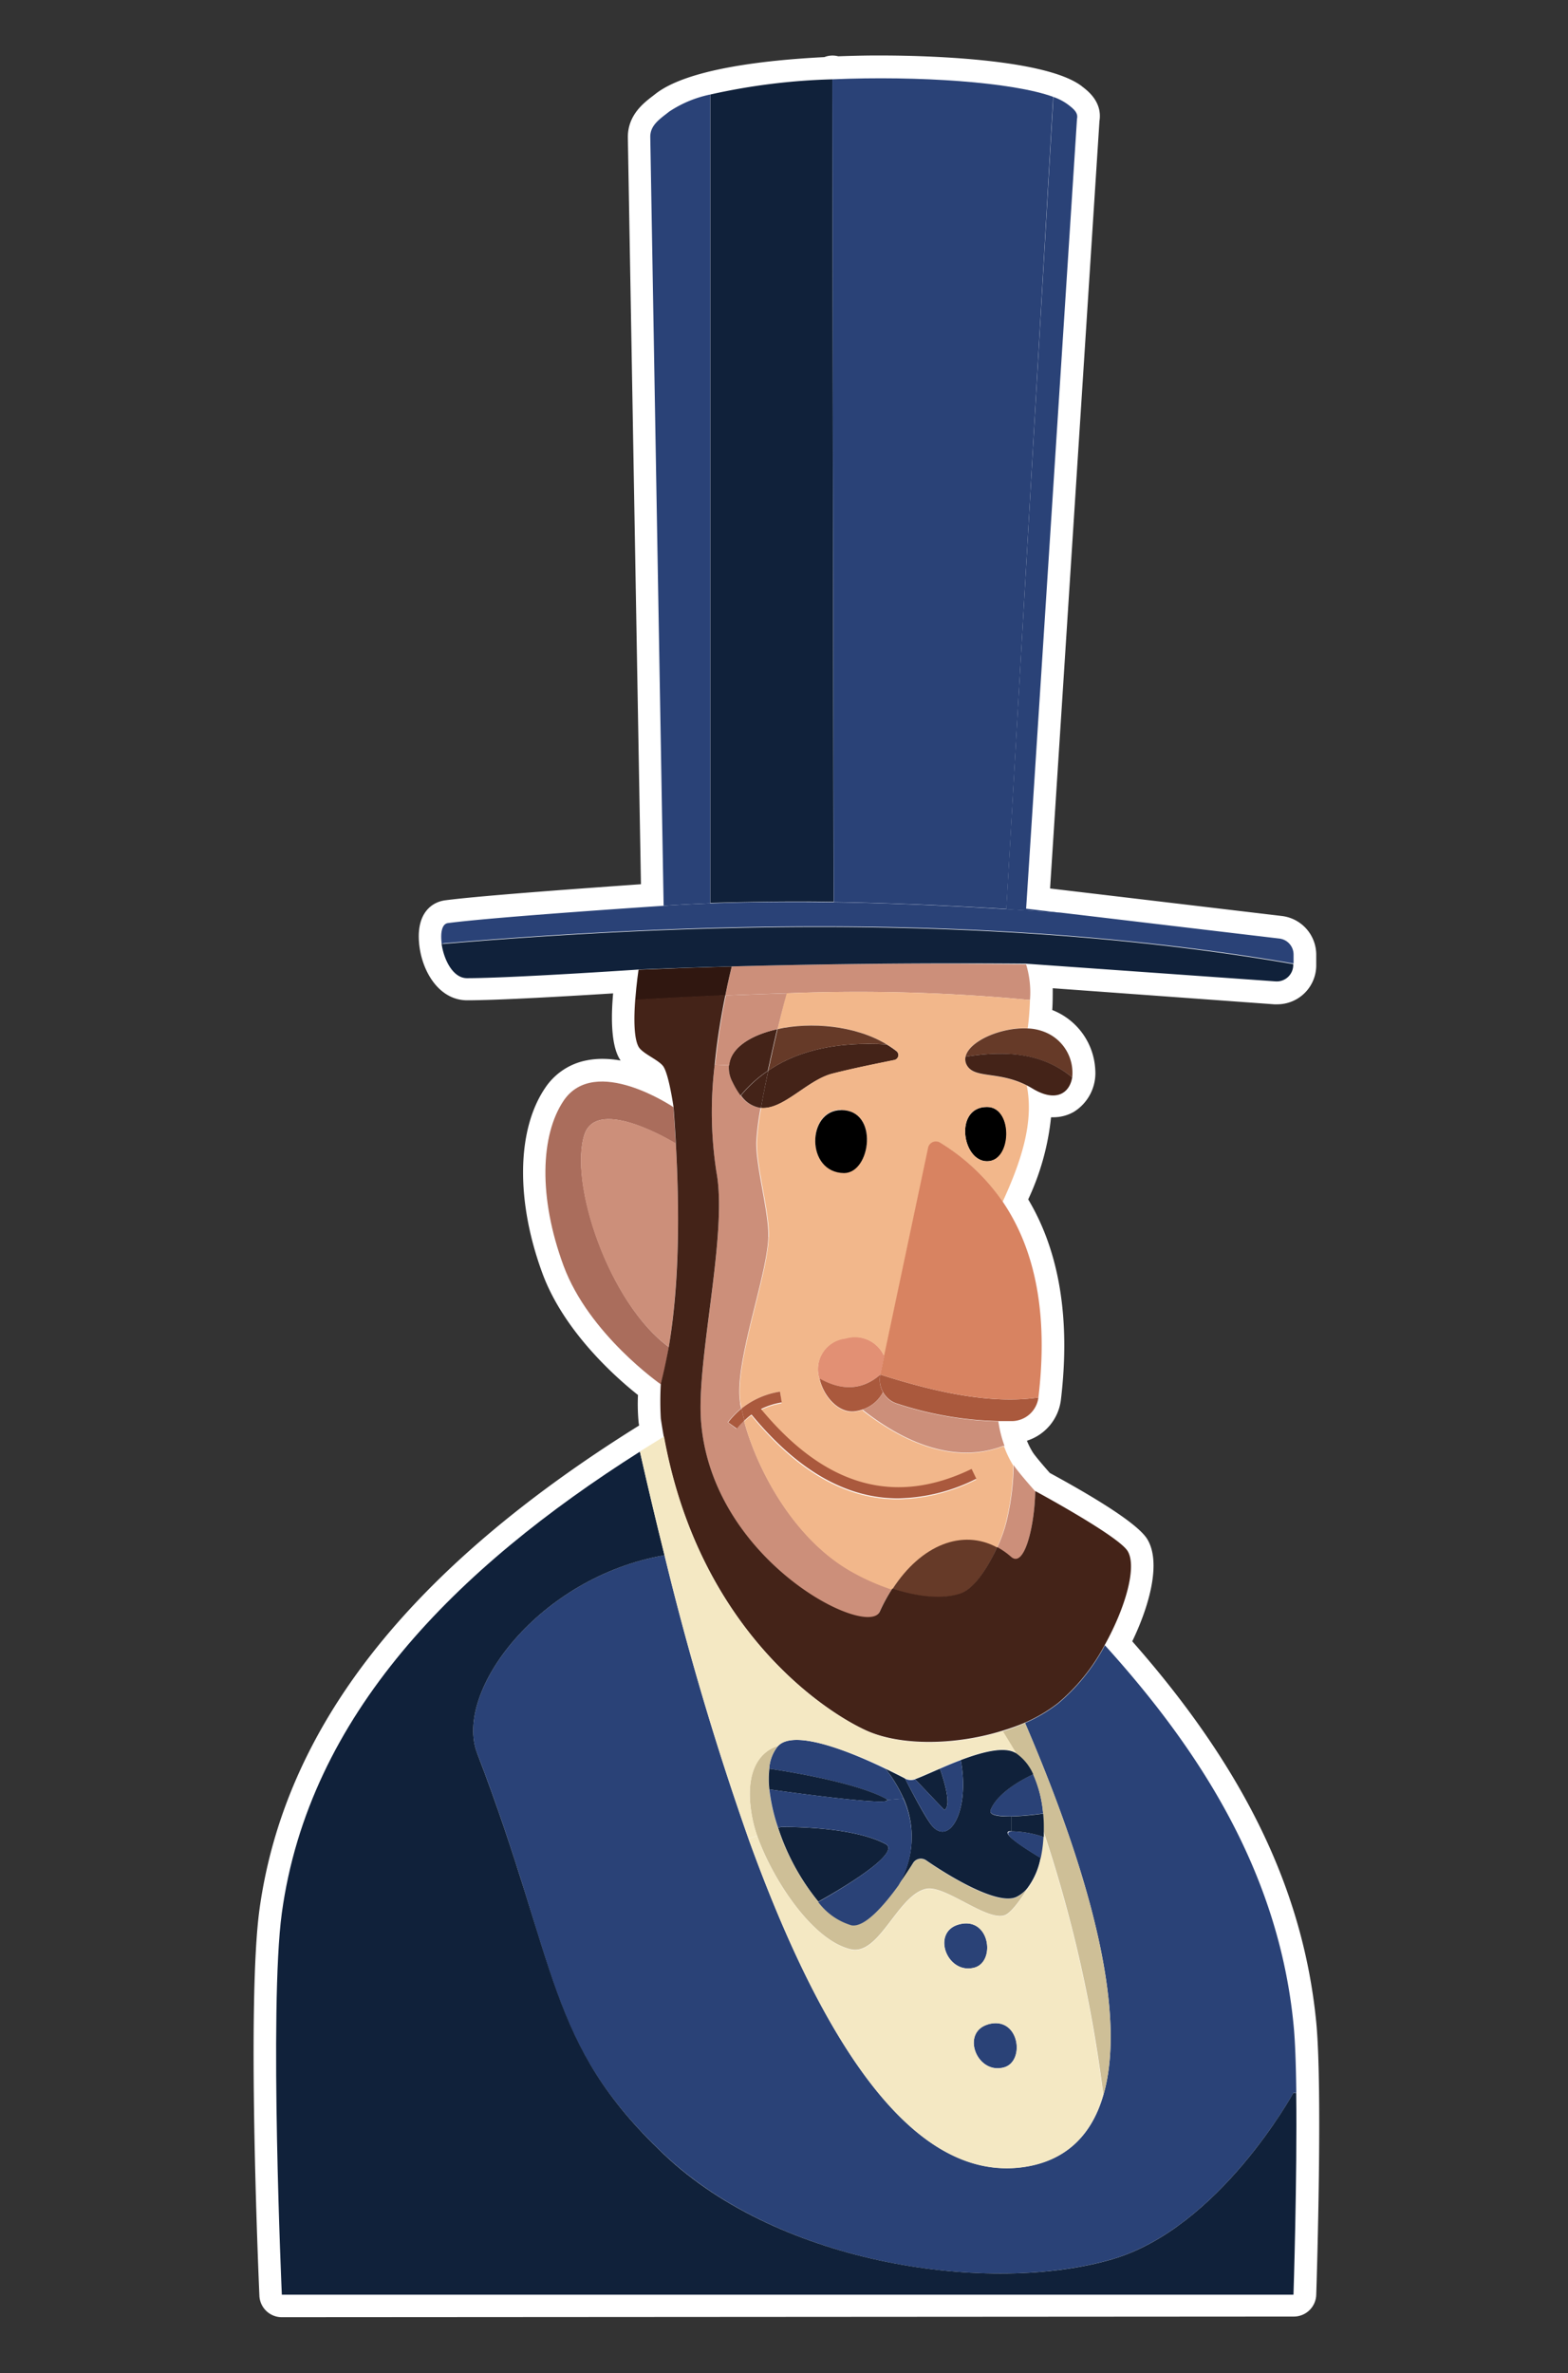 <svg id="Layer_1" data-name="Layer 1" xmlns="http://www.w3.org/2000/svg" viewBox="0 0 195 295"><rect x="0" y="0" width="195" height="295" fill="#333333" stroke="none"/><defs><style>.cls-1{fill:#fff;}.cls-2{fill:#e29074;}.cls-3{fill:#442318;}.cls-4{fill:#2a4277;}.cls-5{fill:#cc8f7a;}.cls-6{fill:#aa593d;}.cls-7{fill:#10213a;}.cls-8{fill:#301710;}.cls-9{fill:#aa6d5c;}.cls-10{fill:#f2b78b;}.cls-11{fill:#cebf97;}.cls-12{fill:#663a28;}.cls-13{fill:#f4e8c3;}.cls-14{fill:#d88361;}</style></defs><title>abe_front_final</title><path class="cls-1" d="M105,148.57a6.11,6.11,0,0,1-4.89-2.3,7.2,7.2,0,0,1-1.49-4.47c0-3.79,2.59-6.64,6-6.64s6,2.66,6,6.46C110.61,145,108.5,148.57,105,148.57Zm-.35-7.83c-.27,0-.44.62-.44,1.05a1.66,1.66,0,0,0,.28,1,.41.41,0,0,0,.23.16,2.69,2.69,0,0,0,.33-1.34,1.51,1.51,0,0,0-.19-.85h0Z"/><path class="cls-1" d="M104.62,137.77c-2.24,0-3.42,2-3.42,4a4.58,4.58,0,0,0,.92,2.85A3.5,3.5,0,0,0,105,146c1.87,0,3-2.26,3-4.34C108,139.84,107.12,137.77,104.62,137.77Zm2.27,6.59A2.32,2.32,0,0,1,105,145.6a3.15,3.15,0,0,1-2.56-1.18,4.21,4.21,0,0,1-.85-2.62c0-1.82,1-3.66,3.05-3.66,2.23,0,3,1.8,3,3.48A5.28,5.28,0,0,1,106.89,144.36Z"/><path class="cls-1" d="M35.05,288.06a2.79,2.79,0,0,1-2.79-2.67c-.16-3.72-1.54-36.5,0-47.95,3.1-22.66,18.55-42.37,47.22-60.23l-.06-.39a24.22,24.22,0,0,1-.08-3.4c-2.71-2.15-9.2-7.86-11.88-15.12-3.32-9-3.2-17.79.3-23A8,8,0,0,1,73,131.81a10,10,0,0,1,1.91-.18,12.77,12.77,0,0,1,2.27.21,3.8,3.8,0,0,1-.21-.35c-.94-1.72-1-4.89-.72-8-5.08.32-14.21.86-18.15.86-3.59,0-5.76-3.78-6-7.33s1.61-4.88,3.26-5.1c4.65-.61,18.6-1.59,24.35-2L78.08,17.05c0-2.71,1.91-4.21,3.08-5.1l.36-.28c3.93-3.08,13.46-4.19,21-4.57A2.75,2.75,0,0,1,104.24,7c1.43-.05,2.87-.09,4.3-.1h1c4.69,0,20.37.28,25,3.82l.07.06c.69.53,2.5,1.91,2.12,4.28l-6.14,95.39,28.82,3.42a4.85,4.85,0,0,1,4.28,4.81V120a4.85,4.85,0,0,1-4.83,4.85l-.39,0-27.55-2c0,.94,0,1.87-.06,2.71a7.62,7.62,0,0,1,.72.32,8.41,8.41,0,0,1,4.63,7.11,5.67,5.67,0,0,1-2.65,5.22,5.11,5.11,0,0,1-2.6.68h-.25a31.64,31.64,0,0,1-2.84,10.21c3.89,6.51,5.26,14.87,4.07,24.89a6.11,6.11,0,0,1-4.23,5.11,9,9,0,0,0,.74,1.46c.24.38,1.22,1.55,2.11,2.55,7,3.81,11.08,6.57,12.1,8.2,1.8,2.9.27,8.34-1.85,12.73,14,15.87,21.28,31,22.88,47.34.79,8.12.09,31.27,0,33.88a2.79,2.79,0,0,1-2.79,2.72Zm123.1-5.59c.08-3,.21-8.26.26-13.69-.53.68-1.09,1.38-1.69,2.09-3.35,4-8.45,8.91-14.67,11.6Zm-54.38,0c-9.21-2.69-17.29-7.08-23.15-12.65C69.92,259.65,67.38,251.44,63.54,239c-1.73-5.61-3.7-12-6.81-20.06-1.34-3.49-.68-7.88,1.87-12.37a34.55,34.55,0,0,1,20.63-15.36q-.74-3.06-1.49-6.24c-24.16,16.09-37.24,33.52-39.93,53.21-1.13,8.28-.63,30.63-.09,44.27ZM80.59,196.65a28.68,28.68,0,0,0-17.12,12.7c-1.68,3-2.23,5.73-1.51,7.6,3.17,8.26,5.16,14.71,6.92,20.4,3.84,12.42,5.95,19.25,15.6,28.41,6.36,6,15.74,10.55,26.41,12.71a68.47,68.47,0,0,0,13.52,1.38,47.76,47.76,0,0,0,13.12-1.68c6.23-1.82,11.56-6.95,14.93-10.93a58.38,58.38,0,0,0,5.94-8.4c-.05-3-.16-5.31-.3-6.85-1.43-14.7-7.91-28.37-20.31-42.82a23.78,23.78,0,0,1-4.49,4.8,19.1,19.1,0,0,1-2.22,1.5c9.9,23.72,12.36,40.36,7.3,49.49a13.93,13.93,0,0,1-10.46,7.15,17.71,17.71,0,0,1-2.68.21c-10.3,0-19.86-9.19-28.42-27.32C91.08,232.88,85.77,217,80.59,196.65ZM102.53,244c7.35,15.09,15,22.73,22.71,22.73a12.09,12.09,0,0,0,1.82-.14,8.31,8.31,0,0,0,6.42-4.33,12.06,12.06,0,0,0,.89-2.07A173.55,173.55,0,0,0,129.72,237c-1.35,2.11-2.66,3.39-3.91,3.8a4.63,4.63,0,0,1-1.45.23c-1.85,0-3.74-1-5.74-2a17.75,17.75,0,0,0-3-1.36,12.22,12.22,0,0,0-2.57,2.8c-1.64,2.14-3.67,4.81-6.74,4.81a5.17,5.17,0,0,1-1.14-.13A9.85,9.85,0,0,1,102.53,244Zm16.08-13.76c2.62,1.64,5.46,3,6.71,3.06a1.64,1.64,0,0,0,.32-.31,3.85,3.85,0,0,0,.47-.75c-2.21-1.43-3.42-2.62-3.56-4.05a3.64,3.64,0,0,1-1.12-.67,5.57,5.57,0,0,1-2.36,2.53A4.33,4.33,0,0,1,118.61,230.25ZM101,230a26.19,26.19,0,0,0,1.56,2.71c1.22-.73,2.32-1.45,3.21-2.07A35.71,35.71,0,0,0,101,230Zm21.59-8.87q.34-.33.69-.62l-.71.19Q122.54,220.95,122.55,221.17ZM86.9,198.74q2.6,9.93,5.25,18.35a7.09,7.09,0,0,1,3.17-2.5,6.07,6.07,0,0,1,3.74-1.09q.39,0,.79,0A50.64,50.64,0,0,1,86.9,198.74Zm1.76-9c6.67,16.32,18.67,22.2,20.31,22.94a16.44,16.44,0,0,0,6.6,1.17c5.32,0,11.06-1.7,14.27-4.23,5.37-4.23,8.36-13.24,8-15.29a47.21,47.21,0,0,0-6.7-4.37c-.48,2.76-1.46,5.54-3.46,6.41a3.44,3.44,0,0,1-2.65,0c-1.2,1.92-2.75,3.71-4.63,4.36a11.4,11.4,0,0,1-3.75.58,19,19,0,0,1-4.33-.54q-.19.38-.37.76a4.1,4.1,0,0,1-4,2.31,8.26,8.26,0,0,1-1.44-.14C101.64,202.86,93.6,197.75,88.66,189.72Zm27.61,6h.37a5.9,5.9,0,0,0,1.92-.27,4.26,4.26,0,0,0,1.21-1.25,5.31,5.31,0,0,0-.59.09A7.31,7.31,0,0,0,116.27,195.74ZM99.55,185.27a23.45,23.45,0,0,0,7.67,7.54,25.31,25.31,0,0,0,2.75,1.35,14.53,14.53,0,0,1,8-5.31,10.72,10.72,0,0,1,2.25-.24,10.28,10.28,0,0,1,2.1.22c0-.12.06-.24.09-.35.18-.82.32-1.57.43-2.25l-.26.14a25.15,25.15,0,0,1-10.92,2.7A21.68,21.68,0,0,1,99.55,185.27Zm-9-5a26.58,26.58,0,0,0,7.72,12.49,37.41,37.41,0,0,1-7.47-12.4Zm8.77-4.08c4,4,8.13,5.92,12.41,5.92a14.6,14.6,0,0,0,1.5-.08,29.7,29.7,0,0,1-6.71-3.77,5.41,5.41,0,0,1-.63,0,6.92,6.92,0,0,1-5.9-4,2.81,2.81,0,0,1-.52,1.68ZM112.74,169a46.88,46.88,0,0,0,12.84,2.22l1,0c.89-11.41-2.12-19.88-9-25.24ZM97,170.21a2.79,2.79,0,0,1,2,.82s0-.09,0-.14a6.55,6.55,0,0,1,5.59-7.23,8.37,8.37,0,0,1,1.67-.17,7.26,7.26,0,0,1,1.88.24l4.58-21.66a3.76,3.76,0,0,1,5.67-2.41,29.47,29.47,0,0,1,5.49,4.37,18.45,18.45,0,0,0,1.24-7.13,15,15,0,0,0-2.34-.47c-1.68-.24-4-.57-5.1-2.89a4.59,4.59,0,0,1,1.2-5.41,9.36,9.36,0,0,1,2.29-1.6c-3.67-.23-7.7-.36-12.14-.38a16.51,16.51,0,0,1,4.14,2.3,3.42,3.42,0,0,1-1.4,6.07l-.76.15c-2,.41-4.51.91-6.82,1.5a12.17,12.17,0,0,0-3.15,1.77,17.16,17.16,0,0,1-4,2.22c-.12.9-.17,1.48-.18,1.83a33.18,33.18,0,0,0,.7,5.39,35.5,35.5,0,0,1,.78,6.46A49.53,49.53,0,0,1,96.64,163c-.64,2.57-1.33,5.34-1.66,7.62a14.67,14.67,0,0,1,1.51-.35l.22,0Zm7.77-.67a3.48,3.48,0,0,0,.82.11,2.63,2.63,0,0,0,1.37-.38v0a1.32,1.32,0,0,0-.68-.15,3,3,0,0,0-.59.06A1.78,1.78,0,0,0,104.78,169.54ZM92.2,148.88a89.9,89.9,0,0,1-1,12.74,48,48,0,0,0,1.58-7.95A29.67,29.67,0,0,0,92.2,148.88Zm-16.86-6.95c-.63,2-.37,6.18,1.58,11.41a33.58,33.58,0,0,0,4.22,8,130.35,130.35,0,0,0,.2-17.52,14.93,14.93,0,0,0-5.64-1.92A1.91,1.91,0,0,0,75.34,141.94Zm16-2.64q0,.81,0,1.61c0-.44.09-.92.17-1.46Zm-9.5-10.64c.19.14.48.31.67.43a7.14,7.14,0,0,1,2.38,2A10.26,10.26,0,0,1,85.93,134c.2-2.55.53-5,.9-7.32L81.7,127A8.84,8.84,0,0,0,81.83,128.66Zm24.64-19.24c5,.11,10.26.33,16.06.65l5.53-96c-4.11-1-11-1.56-18.54-1.56-1.07,0-2.14,0-3.2,0Zm-21.18.22h.25V15.71a4.16,4.16,0,0,0-.58.37l-.35.27a9.59,9.59,0,0,0-.93.77Zm5.84-.22c2.34-.06,4.78-.09,7.28-.09h2.47l-.16-96.49A78.11,78.11,0,0,0,91.13,14Z"/><path class="cls-1" d="M161.05,251.71c-1.59-16.27-9-31.27-23.42-47.2,2.65-4.83,3.87-10,2.77-11.75s-10.81-7.11-11.53-7.5c-.22-.25-2.14-2.41-2.67-3.23a14.34,14.34,0,0,1-1.85-5.15h.06q.77,0,1.53,0a3.52,3.52,0,0,0,3.37-3.09c1.2-10.08-.3-18.22-4.43-24.36,2-4.32,3.85-9.36,3-14.14l.41.23a5.09,5.09,0,0,0,2.61.88,2.52,2.52,0,0,0,1.29-.33,3.12,3.12,0,0,0,1.35-2.89,5.76,5.76,0,0,0-3.2-4.86,6.24,6.24,0,0,0-2.35-.61c.12-.92.63-5.33-.13-7.59l30.78,2.18a2.23,2.23,0,0,0,2.39-2.23v-1.34a2.23,2.23,0,0,0-2-2.22l-31.28-3.71,6.31-98c.19-.88-.47-1.39-1.12-1.89l-.06,0c-3-2.28-13.72-3.28-23.39-3.28h-1c-1.59,0-3.23.05-4.89.12a.16.16,0,0,0-.32,0c-8.44.38-17.09,1.58-20.23,4l-.38.29c-1,.78-2.07,1.59-2,3l1.67,95.42c-2,.13-21.12,1.4-26.66,2.14-.71.09-1.08,1-1,2.34.13,2,1.29,4.89,3.37,4.89h0c5,0,19.15-.92,21.1-1.05-.19,1.29-1,7.56.05,9.51a4.94,4.94,0,0,0,1.66,1.36,5.17,5.17,0,0,1,1.45,1.13,17.76,17.76,0,0,1,1.15,4.5c-1.32-.83-6.13-3.62-10-2.86A5.36,5.36,0,0,0,70,136.73c-3,4.47-3,12.57,0,20.65S81.11,171.5,82,172.15a35.73,35.73,0,0,0,0,4.28c.1.71.22,1.39.35,2.07-28.92,17.66-44.46,37.06-47.5,59.28-1.59,11.63,0,47.12,0,47.48a.18.18,0,0,0,.18.17H160.87a.18.18,0,0,0,.18-.18C161.06,285,161.86,260,161.05,251.71Zm-.36,0c.19,2,.3,5,.34,8.38a.18.18,0,0,0-.09-.11.18.18,0,0,0-.25.07,60.22,60.22,0,0,1-6.24,8.85c-3.6,4.25-9.34,9.74-16.19,11.74-7.69,2.25-17.86,2.37-27.89.35-11.15-2.25-21-7-27.69-13.37C72.53,258,70.22,250.54,66.39,238.14c-1.75-5.66-3.73-12.07-6.87-20.25-1-2.64-.42-6.13,1.68-9.83A31.49,31.49,0,0,1,82.5,193.55c5.33,21.38,10.81,37.93,16.67,50.34,8.1,17.15,16.85,25.82,26.06,25.82a15,15,0,0,0,2.28-.18,11.26,11.26,0,0,0,8.58-5.83c4.74-8.54,1.84-25.64-8.37-49.44a18.91,18.91,0,0,0,4-2.33,24.21,24.21,0,0,0,5.77-7.08C151.73,220.69,159.12,235.6,160.69,251.75ZM110,220c3.65,4.73,4.19,9.53,1.62,14.26h0c-2.38,3.31-4.42,5.1-5.65,4.86a7.6,7.6,0,0,1-3.91-2.69c1.51-.84,8.61-4.86,8.6-6.71a.75.75,0,0,0-.45-.68c-4.28-2.28-12.73-2.14-13.08-2.13a.18.18,0,0,0-.18.19.18.18,0,0,0,.19.18c.09,0,8.71-.14,12.91,2.09.23.12.26.27.26.36,0,1.44-6,5.05-8.48,6.42a28.84,28.84,0,0,1-4.76-8.67,23.5,23.5,0,0,1-1.17-4.83c.95.13,4,.55,7,.91a65.05,65.05,0,0,0,6.52.56c1.05,0,1.1-.15,1.14-.27s-.21-.39-.32-.45c-3.9-2.07-12.78-3.45-14.34-3.68a4.77,4.77,0,0,1,1-2.53,2.82,2.82,0,0,1,2.2-.73C101.67,216.48,105.88,218,110,220Zm-14.17.08c1.57.23,10.37,1.6,14.21,3.64h0c-1.32.23-9.16-.74-14.21-1.46A11.8,11.8,0,0,1,95.82,220.09Zm-.32-.36a.16.16,0,0,0,0,.27,12.14,12.14,0,0,0,0,2.3.18.18,0,0,0-.07.12.17.17,0,0,0,.09.17,23.45,23.45,0,0,0,1.2,5c1.88,5.4,5.63,11.22,9.19,11.88l.29,0c2.34,0,5.69-4.8,7.53-7.74a1,1,0,0,1,1.38-.28c1.41,1,8.61,5.85,11.38,4.57a3.56,3.56,0,0,0,.43-.24,6.33,6.33,0,0,1-2,2.13c-1.08.36-3-.65-4.88-1.62s-3.66-1.92-4.84-1.67c-1.7.36-3.09,2.18-4.44,3.94-1.57,2.05-3,4-4.85,3.58-5.51-1.25-11.15-11.2-12.11-16.11-.61-3.11-.36-5.51.72-7.12a4.21,4.21,0,0,1,1.76-1.51A5.71,5.71,0,0,0,95.5,219.73Zm32.16,14.92h0a3.84,3.84,0,0,1-1.34,1.09c-2.63,1.22-10.17-3.95-11-4.54a1.34,1.34,0,0,0-1.9.39l-.6.94c1.5-4.05.79-8.14-2.11-12.18l1.73.89c.26.51,2.58,5.07,3.47,6a1.84,1.84,0,0,0,1.31.65,1.45,1.45,0,0,0,.66-.17c1.53-.78,2.61-4.28,1.81-8.79,2.56-1,5.24-1.66,6.58-.82a6,6,0,0,1,2,2.39c-.83.38-4.3,2.1-5.22,4.43a.54.54,0,0,0,.07.56c.3.38,1.28.5,2.38.5a32.67,32.67,0,0,0,4.1-.34,19.85,19.85,0,0,1,0,2.47,10.4,10.4,0,0,0-4.12-.59.38.38,0,0,0-.34.31c-.11.7,2.65,2.42,4.08,3.25A8.65,8.65,0,0,1,127.66,234.64Zm-10.87-14.53c.62,1.73,1.18,4.12.67,4.65l-3.33-3.5c.5-.19,1.13-.47,1.85-.79Zm-3,1.27,3.55,3.74a.18.18,0,0,0,.13.06l.08,0c1.19-.55,0-4.13-.39-5.19.69-.3,1.44-.61,2.21-.91.73,4.26-.26,7.64-1.63,8.34a1.28,1.28,0,0,1-1.55-.41,42.94,42.94,0,0,1-3.24-5.57A1.72,1.72,0,0,0,113.75,221.39Zm15.79,3.91h0c-2.13.31-5.68.57-6.16,0a.18.18,0,0,1,0-.2c.86-2.18,4.25-3.87,5-4.24A14,14,0,0,1,129.54,225.3Zm-4,2.61.07,0c1.12-.26,3.45.43,4,.61a17,17,0,0,1-.28,2.22C127.4,229.59,125.49,228.24,125.5,227.91Zm3.16-7.4h0a6.29,6.29,0,0,0-2.16-2.68L125,215.32c.83-.27,1.65-.56,2.42-.9,8.75,20.4,12.11,35.82,9.89,45.1A167.46,167.46,0,0,0,130,227.68,16.86,16.86,0,0,0,128.66,220.51Zm-2.42-37.83c.73,1,2.07,2.48,2.35,2.79-.12,4-1.07,7.69-2.1,8.14-.13.06-.33.1-.63-.16a9.81,9.81,0,0,0-1.62-1.16,17.67,17.67,0,0,0,1.11-3.17A35.84,35.84,0,0,0,126.24,182.69Zm-1.57-3.09h0c-5,1.89-10.9.4-17-4.31a4.59,4.59,0,0,0,2.21-1.87,3.25,3.25,0,0,0,1.71,1.28A43.17,43.17,0,0,0,124,176.88,15.28,15.28,0,0,0,124.67,179.6ZM102,171.06a3.65,3.65,0,0,1,3.17-4.49,3.84,3.84,0,0,1,4.55,2s0,0,0,0l-.46,2.19c-2.11,1.8-4.49,1.94-7.26.46C102,171.18,102,171.12,102,171.06Zm7.23.24a3.3,3.3,0,0,0,.35,1.76,4.38,4.38,0,0,1-3.34,2.21c-1.84.24-3.5-1.57-4.09-3.55C104.81,173,107.18,172.9,109.25,171.31Zm16.69,5.18a41,41,0,0,1-14.3-2.14A2.91,2.91,0,0,1,110,173h0a3,3,0,0,1-.34-1.89c6.42,2,11.6,3,15.95,3a24.89,24.89,0,0,0,3.33-.22A3.16,3.16,0,0,1,125.94,176.49Zm3-2.91c-5,.69-11.11-.2-19.28-2.81l.45-2.12,5.49-26a.77.77,0,0,1,.45-.55.78.78,0,0,1,.73.06C126.6,148.27,130.69,158.83,129,173.58ZM132,135.72c-.87.51-2.12.31-3.53-.54a12.93,12.93,0,0,0-5.31-1.7c-1.4-.2-2.42-.35-2.85-1.24a1.26,1.26,0,0,1-.12-.71c5.61-.9,9.72-.11,12.9,2.48A2.44,2.44,0,0,1,132,135.72Zm1.17-2.57a4.16,4.16,0,0,1,0,.44c-3.22-2.53-7.33-3.31-12.87-2.44a2.7,2.7,0,0,1,.63-.9c1.88-1.84,6.6-3,9.24-1.64A5.4,5.4,0,0,1,133.21,133.15ZM120.71,130a2.05,2.05,0,0,0-.68,2.41c.51,1.07,1.67,1.23,3.12,1.44a13.54,13.54,0,0,1,4.37,1.21c.91,4.69-.91,9.68-2.86,14a25.8,25.8,0,0,0-7.64-7.15,1.16,1.16,0,0,0-1.06-.08,1.12,1.12,0,0,0-.67.81l-5.39,25.49a4.25,4.25,0,0,0-4.77-1.88,4,4,0,0,0-3.45,4.91v0s0,0-.06,0a.18.18,0,0,0,.07.25l.06,0c.5,2.12,2.23,4.17,4.2,4.17l.38,0a5.42,5.42,0,0,0,.9-.21s0,0,0,.05c4.52,3.5,8.91,5.29,13,5.29a12.8,12.8,0,0,0,4.56-.82l0,0a12.45,12.45,0,0,0,1.1,2.26A32.75,32.75,0,0,1,125,189a17.48,17.48,0,0,1-1.08,3.09,7.86,7.86,0,0,0-5.37-.73c-2.87.61-5.55,2.71-7.65,5.9a28.14,28.14,0,0,1-5-2.23c-7.24-4.14-11.57-12.65-13.14-18.4a8.22,8.22,0,0,1,.66-.57c5.79,7,11.76,10.35,18.25,10.35a22.62,22.62,0,0,0,9.82-2.46.18.18,0,0,0,.08-.24l-.59-1.22a.18.18,0,0,0-.24-.08c-9.44,4.56-17.88,2.2-25.82-7.23a9.55,9.55,0,0,1,2.32-.7.18.18,0,0,0,.15-.21L97.19,173a.18.18,0,0,0-.07-.12.17.17,0,0,0-.14,0,10.33,10.33,0,0,0-4.63,1.94c0-.14-.06-.3-.08-.44-.44-2.81.72-7.46,1.84-12a48.37,48.37,0,0,0,1.67-8.6,34.13,34.13,0,0,0-.74-5.93,33.5,33.5,0,0,1-.74-5.95,33.1,33.1,0,0,1,.5-4h.12c1.52,0,3.05-1,4.67-2.15a13.71,13.71,0,0,1,4-2.14c2.39-.61,4.91-1.12,6.94-1.53l.75-.15a.79.79,0,0,0,.62-.6.82.82,0,0,0-.3-.84c-3.9-3-10-3.78-14.62-2.83.48-2,.87-3.58,1-4a221.56,221.56,0,0,1,30,.82c-.05,1.48-.2,2.78-.25,3.18A10.33,10.33,0,0,0,120.71,130Zm3.06,62.47c-1.11,2.41-2.76,4.93-4.35,5.48-2.22.77-5.22.41-8.15-.52,2-3.06,4.62-5.07,7.37-5.66A7.52,7.52,0,0,1,123.77,192.46ZM89.28,145.74c-1.36-7.26,0-16.57,1.08-21.82q3.73-.16,7.19-.25c-.14.56-.53,2.1-1,4.09a11,11,0,0,0-4.53,2,3.67,3.67,0,0,0-1.09,4.81c.95,1.87,2,2.93,3.19,3.23l.3.06a33.31,33.31,0,0,0-.5,4,33.72,33.72,0,0,0,.75,6,34,34,0,0,1,.74,5.85,48.15,48.15,0,0,1-1.66,8.52c-1.13,4.54-2.3,9.23-1.84,12.11,0,.2.08.43.12.64a10.4,10.4,0,0,0-1.62,1.68.18.18,0,0,0,0,.25l1.08.83a.18.18,0,0,0,.25,0,8.82,8.82,0,0,1,.71-.81c1.63,5.82,6,14.29,13.25,18.44a28.42,28.42,0,0,0,5,2.22,22.58,22.58,0,0,0-1.46,2.71c-.24.52-1,.69-2.22.47-6.14-1.09-18.65-10.6-19.67-24.11-.26-3.43.37-8.38,1-13.62C89.22,156.64,90.07,150,89.28,145.74Zm21.9-14.15-.75.15c-2,.41-4.56.92-7,1.53a13.94,13.94,0,0,0-4.1,2.19c-1.59,1.08-3.09,2.11-4.52,2.08.24-1.38.54-2.88.86-4.37,3.66-2.48,8.44-3.52,14.47-3.16a10.57,10.57,0,0,1,1.17.77.46.46,0,0,1,.17.47A.43.43,0,0,1,111.18,131.59Zm-16.69,5.91a2.63,2.63,0,0,1-.27,0,3.61,3.61,0,0,1-1.84-1.29,16.4,16.4,0,0,1,2.89-2.69C95,134.87,94.71,136.24,94.49,137.51Zm1.32-4.79c.35-1.65.73-3.27,1.06-4.68a18.37,18.37,0,0,1,3.67-.36,20.73,20.73,0,0,1,8.9,2C103.91,129.41,99.35,130.45,95.81,132.71Zm-.43.27a16.39,16.39,0,0,0-3.22,2.9,10.11,10.11,0,0,1-.9-1.47,3.31,3.31,0,0,1,1-4.37,10.25,10.25,0,0,1,4.21-1.93C96.13,129.59,95.74,131.28,95.38,133Zm-.86,42.29c8.06,9.67,16.64,12.15,26.24,7.58l.43.9a22.16,22.16,0,0,1-9.5,2.34c-6.42,0-12.33-3.39-18.08-10.35a.18.18,0,0,0-.25,0,8.53,8.53,0,0,0-.68.57q-.15-.57-.26-1.1a9.87,9.87,0,0,1,4.43-2l.17,1a9.7,9.7,0,0,0-2.45.8.18.18,0,0,0-.1.12A.18.18,0,0,0,94.51,175.27Zm-2.14,1.27a9.07,9.07,0,0,0-.77.85l-.79-.61a10,10,0,0,1,1.29-1.36C92.18,175.79,92.28,176.16,92.38,176.55Zm35.54-52.43c-9.38-1.05-21.46-1.24-37.48-.56.31-1.51.57-2.65.72-3.24,12-.33,24.14-.41,36.33-.25A11.94,11.94,0,0,1,127.92,124.12Zm4.86-111c.61.47,1.13.87,1,1.55l-6.32,98.21s0,0,0,0l-2.11-.13s0,0,0-.05l5.79-100.49a6.38,6.38,0,0,1,1.56.81Zm-2-1L125,112.77s0,0,0,.05c-7.76-.46-14.77-.75-21.15-.85L103.7,10.06C114.25,9.63,125.76,10.41,130.79,12.18ZM103.5,112c-5.41-.08-10.38,0-15,.14V11.9a79.29,79.29,0,0,1,14.82-1.82ZM81.06,17c0-1.21.92-1.92,1.91-2.68l.38-.3a13.83,13.83,0,0,1,4.81-2V112.11h0q-2.8.11-5.43.28ZM55.75,114.92c5.82-.77,26.6-2.13,26.81-2.15,12.81-.85,28.49-.58,49.33.86h0L159,116.85a1.87,1.87,0,0,1,1.65,1.86v.9c-29.91-5.12-64.43-5.93-105.54-2.48l-.05,0c0-.1,0-.19,0-.28C55,115.75,55.26,115,55.75,114.92Zm2.35,6.51h0c-1.59,0-2.65-2.13-2.94-3.95h0C96.29,114,130.8,114.86,160.69,120V120a1.87,1.87,0,0,1-2,1.87l-31.06-2.2h0c-12.2-.16-24.39-.08-36.37.25l0-.1a.18.18,0,0,0-.35-.09l-.05.2q-5.77.16-11.46.39h0C79.24,120.37,63.49,121.42,58.1,121.42Zm12.17,35.83c-2.95-8-3-15.95,0-20.32a5,5,0,0,1,3.31-2.2c4.05-.79,9.35,2.54,10,3,.1,1.4.19,2.76.26,4.1-1.31-.77-6.64-3.71-9.6-2.66a2.73,2.73,0,0,0-1.72,1.77C70.41,147,75.55,162,83,167.52q-.38,2.23-.88,4.24C80.72,170.75,73.1,164.9,70.27,157.26ZM83,167.11C75.8,161.63,70.8,147,72.87,141a2.35,2.35,0,0,1,1.5-1.55c3-1.06,8.74,2.29,9.5,2.75C84.41,152.22,84.14,160.43,83,167.11Zm-.66,5c1.93-7.5,2.53-17.34,1.84-30h0c-.08-1.47-.17-3-.29-4.51h0c0-.16-.56-3.94-1.27-5a5.2,5.2,0,0,0-1.56-1.24,4.79,4.79,0,0,1-1.53-1.23c-1-1.87-.15-8.31,0-9.36q5.57-.23,11.21-.38c-.15.63-.42,1.76-.72,3.25-3.38.14-6.92.33-10.66.55a.18.18,0,0,0-.17.19.19.19,0,0,0,.19.17c3.71-.22,7.21-.4,10.57-.54-1,5.29-2.43,14.59-1.07,21.87.78,4.18-.06,10.81-.88,17.22-.67,5.26-1.3,10.22-1,13.69,1,13.69,13.73,23.33,20,24.44a5.58,5.58,0,0,0,1,.1c1,0,1.46-.4,1.63-.78a22.15,22.15,0,0,1,1.48-2.74,18.78,18.78,0,0,0,5.59,1,8.81,8.81,0,0,0,2.89-.44c1.67-.58,3.39-3.17,4.55-5.66a9.44,9.44,0,0,1,1.54,1.1.91.91,0,0,0,1,.22c1.41-.62,2.18-5.09,2.31-8.24,1.59.87,10.13,5.58,11.16,7.25,1.64,2.64-2.53,13.88-8.65,18.7-5.82,4.58-17.27,6.23-23.56,3.39-2.17-1-21.34-10.38-25.5-38.66A37.72,37.72,0,0,1,82.39,172.09Zm25.35,43.29a19.38,19.38,0,0,0,7.8,1.42,31.59,31.59,0,0,0,9.06-1.37l1.3,2.12c-2.16-.7-6.05.84-9.07,2.15h0l-1,.43c-.85.37-1.58.69-2.09.88a1.37,1.37,0,0,1-1.1-.08c-3.12-1.65-13.43-6.77-16-4a4.29,4.29,0,0,0-2.45,1.82c-1.15,1.7-1.41,4.19-.79,7.4,1,5,6.74,15.1,12.39,16.39a2.54,2.54,0,0,0,.56.06c1.77,0,3.24-1.92,4.66-3.78,1.3-1.71,2.65-3.48,4.22-3.81,1.07-.23,2.86.72,4.6,1.63,2,1.06,3.92,2.06,5.16,1.65s2.91-3.34,3-3.47h0a9.06,9.06,0,0,0,1.59-3.57.18.18,0,0,0,.09-.34h0a17,17,0,0,0,.3-2.21,168.71,168.71,0,0,1,7.1,31.72,15.19,15.19,0,0,1-1.27,3.11,10.91,10.91,0,0,1-8.31,5.65c-9.87,1.51-19.27-7-28-25.44-5.86-12.42-11.35-29-16.69-50.43h0q-1.52-6.11-3-12.76l2.65-1.65C87.35,205.45,105.62,214.42,107.74,215.37Zm53,69.71H35.23c-.12-2.71-1.52-36.06,0-47.24,2.92-21.3,17.4-40,44.23-57.09q1.47,6.48,3,12.44a31.87,31.87,0,0,0-21.54,14.68c-2.15,3.79-2.76,7.39-1.7,10.14,3.14,8.17,5.12,14.58,6.86,20.23,3.85,12.46,6.17,20,16.38,29.67,6.76,6.42,16.66,11.2,27.87,13.47a71.65,71.65,0,0,0,14.11,1.44,50.5,50.5,0,0,0,14-1.79c6.94-2,12.73-7.57,16.37-11.86a60.73,60.73,0,0,0,6.29-8.91.18.18,0,0,0,0-.14C161.15,270.07,160.75,283.4,160.7,285.08Z"/><path class="cls-1" d="M122.75,147.15c-3.45,0-5.52-3.31-5.52-6.51a5.49,5.49,0,0,1,5.52-5.82c3,0,5.22,2.59,5.22,6.17a7.17,7.17,0,0,1-1,3.82A4.9,4.9,0,0,1,122.75,147.15Z"/><path class="cls-1" d="M122.75,144.54a2.27,2.27,0,0,0,2-1.14,4.54,4.54,0,0,0,.63-2.42c0-1.71-.82-3.56-2.61-3.56-2.14,0-2.91,1.73-2.91,3.21C119.84,142.51,121,144.54,122.75,144.54Zm0-6.75c1.54,0,2.24,1.65,2.24,3.19a4.18,4.18,0,0,1-.58,2.22,1.94,1.94,0,0,1-1.67,1c-1.52,0-2.54-1.83-2.54-3.54C120.21,139.26,120.87,137.79,122.75,137.79Z"/><path class="cls-1" d="M120.38,247.5a5.85,5.85,0,0,1-5.51-4.36,5.14,5.14,0,0,1,3.58-6.58,6.3,6.3,0,0,1,1.74-.26,5.12,5.12,0,0,1,3.64,1.47,6.23,6.23,0,0,1,1.56,5.86,5,5,0,0,1-3.46,3.66A5.8,5.8,0,0,1,120.38,247.5Z"/><path class="cls-1" d="M120.38,244.89a3.16,3.16,0,0,0,.84-.12,2.36,2.36,0,0,0,1.63-1.79,3.59,3.59,0,0,0-.85-3.34,2.72,2.72,0,0,0-2.83-.57,2.56,2.56,0,0,0-1.78,3.36A3.23,3.23,0,0,0,120.38,244.89Zm-1.12-5.47a3.28,3.28,0,0,1,.91-.14,2.18,2.18,0,0,1,1.57.62,3.21,3.21,0,0,1,.76,3,2,2,0,0,1-1.37,1.53,2.78,2.78,0,0,1-3.39-2.09A2.2,2.2,0,0,1,119.26,239.42Z"/><path class="cls-1" d="M124.05,259.92a5.85,5.85,0,0,1-5.51-4.36,5.14,5.14,0,0,1,3.58-6.58,6.3,6.3,0,0,1,1.74-.25,5.19,5.19,0,0,1,3.64,1.46,6.23,6.23,0,0,1,1.56,5.86,5,5,0,0,1-3.46,3.66A5.79,5.79,0,0,1,124.05,259.92Z"/><path class="cls-1" d="M121.05,254.84a3.23,3.23,0,0,0,3,2.46,3.16,3.16,0,0,0,.84-.12,2.36,2.36,0,0,0,1.63-1.79,3.59,3.59,0,0,0-.85-3.34,2.73,2.73,0,0,0-2.83-.57A2.56,2.56,0,0,0,121.05,254.84Zm4.36-2.53a3.21,3.21,0,0,1,.75,3,2,2,0,0,1-1.37,1.53,2.78,2.78,0,0,1-3.39-2.09,2.2,2.2,0,0,1,1.53-2.91A2.41,2.41,0,0,1,125.41,252.32Z"/><path class="cls-2" d="M101.9,171.37a3.85,3.85,0,0,1,3.25-5,4,4,0,0,1,4.75,2.08l.09,0,0,.12-.48,2.28C107.36,172.73,104.85,173,101.9,171.37Z"/><path class="cls-3" d="M94.64,137.73c.24-1.45.56-3,.9-4.63,3.61-2.47,8.45-3.64,14.73-3.26h0a12.34,12.34,0,0,1,1.2.82.63.63,0,0,1-.24,1.12c-2,.41-5,1-7.7,1.69C100.4,134.25,97.41,138,94.64,137.73Z"/><path class="cls-4" d="M95.66,219.88a5,5,0,0,1,1.07-2.79c2-2.24,9.2.77,13.39,2.79a17.45,17.45,0,0,1,2.24,3.72l-2,.16a.61.61,0,0,0-.22-.17C106,221.39,96.51,220,95.66,219.88Z"/><path class="cls-5" d="M90.21,123.75c.35-1.75.66-3,.8-3.61q18.19-.5,36.6-.25a11.83,11.83,0,0,1,.48,4.41h-.15a226.09,226.09,0,0,0-30.15-.82Q94.09,123.59,90.21,123.75Z"/><path class="cls-6" d="M109.48,170.88c7.26,2.33,14,3.68,19.66,2.85a3.36,3.36,0,0,1-3.19,2.93c-.6,0-1.2,0-1.79,0a43.19,43.19,0,0,1-12.58-2.17,3,3,0,0,1-1.77-1.45A3.15,3.15,0,0,1,109.48,170.88Z"/><path class="cls-6" d="M109.48,170.88a3.15,3.15,0,0,0,.33,2.19,4.42,4.42,0,0,1-2.49,2.13,4.72,4.72,0,0,1-1,.24c-2,.27-3.9-1.82-4.4-4.08C104.85,173,107.36,172.73,109.48,170.88Z"/><path class="cls-7" d="M97.12,227.12s8.71-.18,13,2.11c2.43,1.29-8.35,7.17-8.35,7.17a28.53,28.53,0,0,1-5-9.17Z"/><path d="M122.75,144.36c-3.11,0-4.12-6.75,0-6.75C126,137.61,126,144.36,122.75,144.36Z"/><path class="cls-4" d="M59.34,217.95c-2.95-7.69,7.73-21.92,23.3-24.61A363.93,363.93,0,0,0,93.09,228.6c9.14,25.27,20.45,42.9,34.39,40.76,4.72-.73,8.19-3.55,9.74-8.92,2.46-8.49.11-23.33-9.74-46.25a19.23,19.23,0,0,0,4.08-2.4,24.22,24.22,0,0,0,5.85-7.26c11.68,12.9,21.61,28.16,23.46,47.19.2,2,.3,5,.34,8.45h-.36s-9.19,16.78-22.54,20.68c-15,4.38-41,.91-55.76-13.07S69.62,244.71,59.34,217.95Z"/><path class="cls-4" d="M103.51,9.86c10.7-.46,22.41.34,27.47,2.18h0l-5.81,100.73V113c-7.45-.45-14.64-.75-21.48-.86v0Z"/><path class="cls-4" d="M88.33,11.75V112.3c-2,.07-3.91.17-5.8.3L80.87,17c0-1.46,1.21-2.22,2.36-3.13A14.44,14.44,0,0,1,88.33,11.75Z"/><path class="cls-8" d="M91,120.14c-.14.58-.45,1.85-.8,3.61q-5.27.22-10.8.55H79c.15-2,.41-3.75.41-3.75Q85.2,120.3,91,120.14Z"/><path class="cls-4" d="M54.94,117.35c-.19-1.35,0-2.51.78-2.6,5.89-.78,26.82-2.15,26.82-2.15,1.89-.13,3.82-.22,5.8-.3,4.86-.18,10-.22,15.33-.14,6.84.1,14,.41,21.48.86q3.34.2,6.75.43l27.16,3.22a2,2,0,0,1,1.81,2v1.11h0c-32.88-5.65-68.54-5.63-105.69-2.51Z"/><path class="cls-9" d="M72.7,141c-2,5.9,3,21,10.48,26.46-.27,1.62-.6,3.17-1,4.63,0,0-8.95-6.22-12.1-14.75s-2.85-16.23,0-20.49c3.91-5.82,13.66.78,13.66.78q.17,2.3.29,4.53S74.36,136.18,72.7,141Z"/><path class="cls-5" d="M87.18,176.7c-.58-7.72,3.35-23.31,1.92-30.92a48.74,48.74,0,0,1-.21-13.43l1.76.08a3.75,3.75,0,0,0,.45,2.07,9.79,9.79,0,0,0,1,1.67,3.56,3.56,0,0,0,2.49,1.55,32.66,32.66,0,0,0-.53,4.16c-.11,3,1.58,8.88,1.49,11.87-.15,5-4.29,15.66-3.51,20.6,0,.24.08.48.14.73a10.14,10.14,0,0,0-1.67,1.73l1.08.82a8.75,8.75,0,0,1,.94-1c1.6,6,6.14,14.57,13.25,18.64a28.08,28.08,0,0,0,5.15,2.29,21.28,21.28,0,0,0-1.57,2.87C107.86,203.8,88.48,194,87.18,176.7Z"/><path class="cls-4" d="M128.5,220.59a15,15,0,0,1,1.23,4.87h-.17a36.57,36.57,0,0,1-3.76.33c-1.53,0-2.87-.12-2.6-.8,1-2.57,5.3-4.42,5.3-4.42Z"/><path class="cls-6" d="M90.56,176.82a10.14,10.14,0,0,1,1.67-1.73c.09.48.21,1,.35,1.51a8.75,8.75,0,0,0-.94,1Z"/><path class="cls-10" d="M122.75,137.61c-4.12,0-3.11,6.75,0,6.75S126,137.61,122.75,137.61Zm-18.13.34c-4.3,0-4.44,7.83.35,7.83C108.3,145.78,109.34,138,104.62,138Zm-9,15.8c.09-3-1.6-8.88-1.49-11.87a32.66,32.66,0,0,1,.53-4.16c2.77.24,5.76-3.48,8.87-4.27,2.71-.69,5.66-1.27,7.7-1.69a.63.63,0,0,0,.24-1.12,12.34,12.34,0,0,0-1.2-.82c-3.93-2.37-9.4-2.81-13.57-1.9.61-2.58,1.09-4.44,1.09-4.44a226.09,226.09,0,0,1,30.15.82h.15a35.08,35.08,0,0,1-.28,3.53h0c-3.34-.18-7.34,1.61-7.73,3.52a1.46,1.46,0,0,0,.12,1c.88,1.83,3.87.76,7.49,2.6h0c.92,4.58-.71,9.47-3,14.45h0a25.73,25.73,0,0,0-7.78-7.34,1,1,0,0,0-1.45.61L110,168.49l-.09,0a4,4,0,0,0-4.75-2.08,3.85,3.85,0,0,0-3.25,5c.5,2.26,2.38,4.36,4.4,4.08a4.72,4.72,0,0,0,1-.24l0,.13c5.67,4.4,11.77,6.54,17.34,4.44h.22a12.33,12.33,0,0,0,1.14,2.36,31.62,31.62,0,0,1-.89,7,17.74,17.74,0,0,1-1.17,3.29c-4.33-2.34-9.46-.35-13,5.16a28.08,28.08,0,0,1-5.15-2.29c-7.11-4.06-11.65-12.61-13.25-18.64a7,7,0,0,1,.89-.74c5.74,7,11.77,10.42,18.22,10.42a22.35,22.35,0,0,0,9.74-2.44l-.59-1.22c-9.58,4.63-18.15,2.19-26.19-7.45a9.34,9.34,0,0,1,2.58-.82L97,173a10.12,10.12,0,0,0-4.78,2.09c-.05-.25-.1-.5-.14-.73C91.31,169.42,95.45,158.76,95.6,153.76Z"/><path class="cls-11" d="M95.66,219.88a11.64,11.64,0,0,0,0,2.57,23,23,0,0,0,1.09,4.78,28.53,28.53,0,0,0,5,9.17,8,8,0,0,0,4.16,2.91c1.66.31,4.06-2.47,5.85-5,.73-1,1.35-2,1.79-2.67a1.15,1.15,0,0,1,1.64-.33c2.49,1.73,8.79,5.67,11.2,4.55a4,4,0,0,0,1.4-1.13c-.2.33-1.82,3-2.86,3.36-2.25.74-7.42-3.78-9.74-3.29-3.56.74-5.82,8.33-9.37,7.52-4.86-1.11-9.83-8.88-11.67-14.15a15.36,15.36,0,0,1-.58-2.1c-1.59-8.13,3.15-9,3.15-9A5,5,0,0,0,95.66,219.88Z"/><path d="M104.62,138c4.72,0,3.68,7.83.35,7.83C100.18,145.78,100.32,138,104.62,138Z"/><path class="cls-5" d="M126.06,182.13c.57.9,2.7,3.28,2.7,3.28-.12,4.36-1.37,9.63-3,8.18a9.63,9.63,0,0,0-1.74-1.22,17.74,17.74,0,0,0,1.17-3.29A31.62,31.62,0,0,0,126.06,182.13Z"/><path class="cls-4" d="M124.85,257c-3.39.93-5.38-4.37-2-5.35C126.76,250.54,127.56,256.26,124.85,257Z"/><path class="cls-5" d="M84.05,142.14c.52,9.65.31,18.2-.88,25.3C75.66,162,70.66,146.89,72.7,141,74.36,136.18,84.05,142.14,84.05,142.14Z"/><path class="cls-7" d="M110.34,223.75c.52.84-13.48-1.13-14.66-1.3a11.64,11.64,0,0,1,0-2.57c.86.12,10.37,1.52,14.46,3.7A.61.61,0,0,1,110.34,223.75Z"/><path class="cls-11" d="M127.48,214.19c9.85,22.92,12.2,37.76,9.74,46.25a169.62,169.62,0,0,0-7.42-32.72,20.92,20.92,0,0,0-.08-2.26,15,15,0,0,0-1.23-4.87,6.14,6.14,0,0,0-2.14-2.63l-1.66-2.72A27.11,27.11,0,0,0,127.48,214.19Z"/><path class="cls-12" d="M95.54,133.1c.39-1.82.8-3.63,1.16-5.17,4.16-.91,9.63-.47,13.57,1.9h0C104,129.46,99.15,130.63,95.54,133.1Z"/><path class="cls-5" d="M107.32,175.21a4.42,4.42,0,0,0,2.49-2.13,3,3,0,0,0,1.77,1.45,43.19,43.19,0,0,0,12.58,2.17,14.7,14.7,0,0,0,.77,3.06h-.22c-5.57,2.11-11.67,0-17.34-4.44Z"/><path class="cls-7" d="M116.89,219.87s1.71,4.59.54,5.13l-3.63-3.82C114.51,220.93,115.61,220.42,116.89,219.87Z"/><path class="cls-3" d="M92.15,136.18a16,16,0,0,1,3.39-3.08c-.33,1.58-.65,3.18-.9,4.63A3.56,3.56,0,0,1,92.15,136.18Z"/><path class="cls-12" d="M111,197.53c3.56-5.5,8.7-7.5,13-5.16-1.12,2.49-2.84,5.16-4.53,5.75C117.2,198.91,114.07,198.54,111,197.53Z"/><path class="cls-7" d="M110.12,219.87c1,.5,1.9.94,2.44,1.23,0,0,2.55,5.06,3.47,6,2.15,2.24,4.59-2.15,3.45-8.3h0c2.66-1,5.45-1.75,6.88-.85a6.14,6.14,0,0,1,2.14,2.63h0s-4.29,1.85-5.3,4.42c-.27.69,1.07.84,2.6.8l0,1.85-.3,0c-1.16.27,3.12,2.83,3.91,3.3a9.08,9.08,0,0,1-1.62,3.74l0,0a4,4,0,0,1-1.4,1.13c-2.41,1.11-8.7-2.82-11.2-4.55a1.15,1.15,0,0,0-1.64.33c-.43.69-1.06,1.66-1.79,2.67a11.7,11.7,0,0,0,.58-10.76A17.45,17.45,0,0,0,110.12,219.87Z"/><path class="cls-4" d="M110.12,229.22c-4.29-2.28-13-2.11-13-2.11l-.35.12a23,23,0,0,1-1.09-4.78c1.18.16,15.19,2.14,14.66,1.3l2-.16a11.7,11.7,0,0,1-.58,10.76c-1.79,2.49-4.19,5.27-5.85,5a8,8,0,0,1-4.16-2.91S112.55,230.51,110.12,229.22Z"/><path class="cls-3" d="M84.05,142.14q-.12-2.23-.29-4.53s-.55-3.89-1.24-5c-.54-.84-2.63-1.62-3.11-2.49-.6-1.1-.58-3.66-.41-5.87h.41q5.52-.33,10.8-.55c-.46,2.26-1,5.29-1.32,8.6a48.74,48.74,0,0,0,.21,13.43c1.43,7.61-2.5,23.2-1.92,30.92,1.3,17.34,20.68,27.1,22.23,23.7a21.28,21.28,0,0,1,1.57-2.87c3.09,1,6.22,1.39,8.5.59,1.69-.59,3.4-3.26,4.53-5.75a9.63,9.63,0,0,1,1.74,1.22c1.65,1.45,2.91-3.83,3-8.18,0,0,10.31,5.56,11.48,7.45s-.18,6.88-2.84,11.68a24.22,24.22,0,0,1-5.85,7.26,19.23,19.23,0,0,1-4.08,2.4,27.11,27.11,0,0,1-2.79,1c-5.78,1.8-12.57,1.92-16.88,0-5.39-2.43-20.91-12.73-25.25-36.61-.13-.72-.25-1.45-.36-2.19a38.86,38.86,0,0,1,0-4.34c.37-1.46.7-3,1-4.63C84.37,160.35,84.58,151.79,84.05,142.14Z"/><path class="cls-4" d="M117.43,225c1.17-.54-.54-5.13-.54-5.13.81-.35,1.69-.73,2.59-1.06,1.13,6.16-1.3,10.54-3.45,8.3-.92-1-3.47-6-3.47-6a1.54,1.54,0,0,0,1.25.08Z"/><path class="cls-4" d="M125.83,227.66a13.08,13.08,0,0,1,4,.71h0a17.12,17.12,0,0,1-.35,2.64c-.79-.46-5.07-3-3.91-3.3Z"/><path class="cls-4" d="M119.21,239.25c3.87-1.12,4.67,4.6,2,5.35C117.78,245.53,115.79,240.23,119.21,239.25Z"/><path class="cls-3" d="M90.65,132.44c.21-2.17,2.71-3.77,6-4.5-.36,1.54-.77,3.35-1.16,5.17a16,16,0,0,0-3.39,3.08,9.79,9.79,0,0,1-1-1.67A3.75,3.75,0,0,1,90.65,132.44Z"/><path class="cls-12" d="M130.28,128.45a5.44,5.44,0,0,1,3.06,5.48h0c-3.68-3-8.28-3.38-13.26-2.56.39-1.91,4.39-3.7,7.73-3.52A6.19,6.19,0,0,1,130.28,128.45Z"/><path class="cls-13" d="M121.17,244.6c2.72-.75,1.92-6.47-2-5.35C115.79,240.23,117.78,245.53,121.17,244.6Zm1.71,7.07c-3.42,1-1.43,6.28,2,5.35C127.56,256.26,126.76,250.54,122.88,251.66ZM93.09,228.6l1.07-.39c1.83,5.27,6.8,13,11.67,14.15,3.55.81,5.81-6.78,9.37-7.52,2.32-.49,7.49,4,9.74,3.29,1-.35,2.66-3,2.86-3.36l0,0a9.08,9.08,0,0,0,1.62-3.74,17.12,17.12,0,0,0,.35-2.64c0-.21,0-.43,0-.65a169.62,169.62,0,0,1,7.42,32.72c-1.56,5.37-5,8.19-9.74,8.92C113.54,271.5,102.23,253.87,93.09,228.6Z"/><path class="cls-7" d="M82.64,193.34c-15.57,2.69-26.25,16.92-23.3,24.61,10.27,26.76,8.55,35.92,23.2,49.84s40.77,17.45,55.76,13.07c13.36-3.9,22.54-20.68,22.54-20.68h.36c.13,10.63-.34,25.08-.34,25.08H35.05s-1.6-35.69,0-47.45c3.37-24.6,21.65-42.85,44.53-57.35C80.56,184.79,81.58,189.09,82.64,193.34Z"/><path class="cls-14" d="M124.69,149.37c4.08,6,5.68,14,4.45,24.36-5.65.82-12.41-.52-19.66-2.85l.48-2.28,0-.12,5.47-25.85a1,1,0,0,1,1.45-.61A25.73,25.73,0,0,1,124.69,149.37Z"/><path class="cls-13" d="M96.73,217.09s-4.74.89-3.15,9a15.36,15.36,0,0,0,.58,2.1l-1.07.39a363.93,363.93,0,0,1-10.45-35.26c-1.06-4.25-2.08-8.55-3.06-12.88,1-.63,2-1.24,3-1.86,4.33,23.88,19.85,34.18,25.25,36.61,4.31,1.94,11.11,1.83,16.88,0l1.66,2.72c-1.43-.9-4.21-.16-6.88.85h0c-.9.33-1.78.71-2.59,1.06-1.28.55-2.38,1.05-3.08,1.31a1.54,1.54,0,0,1-1.25-.08c-.54-.29-1.39-.73-2.44-1.23C105.92,217.85,98.68,214.85,96.73,217.09Z"/><path class="cls-6" d="M92.58,176.6c-.14-.52-.26-1-.35-1.51A10.12,10.12,0,0,1,97,173l.22,1.34a9.34,9.34,0,0,0-2.58.82c8,9.64,16.61,12.08,26.19,7.45l.59,1.22a22.35,22.35,0,0,1-9.74,2.44c-6.45,0-12.48-3.47-18.22-10.42A7,7,0,0,0,92.58,176.6Z"/><path class="cls-4" d="M132.82,13c.65.5,1.29,1,1.12,1.75l-6.33,98.21,4.29.51q-3.4-.23-6.75-.43v-.23L131,12.05A6.84,6.84,0,0,1,132.82,13Z"/><path class="cls-7" d="M88.33,11.75a78.56,78.56,0,0,1,15.18-1.89l.16,102.25v0c-5.34-.09-10.47,0-15.33.14V11.75Z"/><path class="cls-7" d="M91,120.14q-5.81.15-11.6.39s-15.89,1.07-21.33,1.07c-1.75,0-2.88-2.32-3.15-4.26l.22,0c37.15-3.12,72.8-3.15,105.69,2.51h0V120a2.05,2.05,0,0,1-2.19,2l-31.06-2.2Q109.21,119.65,91,120.14Z"/><path class="cls-3" d="M120.08,131.37c5-.82,9.57-.48,13.26,2.56h0c-.31,1.94-2,3.16-4.92,1.4-.25-.15-.5-.29-.74-.41h0c-3.61-1.83-6.6-.76-7.49-2.6A1.46,1.46,0,0,1,120.08,131.37Z"/><path class="cls-7" d="M129.81,227.72c0,.22,0,.43,0,.65h0a13.08,13.08,0,0,0-4-.71l0-1.85a36.57,36.57,0,0,0,3.76-.33h.17A20.92,20.92,0,0,1,129.81,227.72Z"/><path class="cls-5" d="M96.7,127.93c-3.34.73-5.84,2.33-6,4.5l-1.76-.08c.34-3.32.86-6.35,1.32-8.6q3.87-.16,7.58-.26S97.31,125.35,96.7,127.93Z"/></svg>